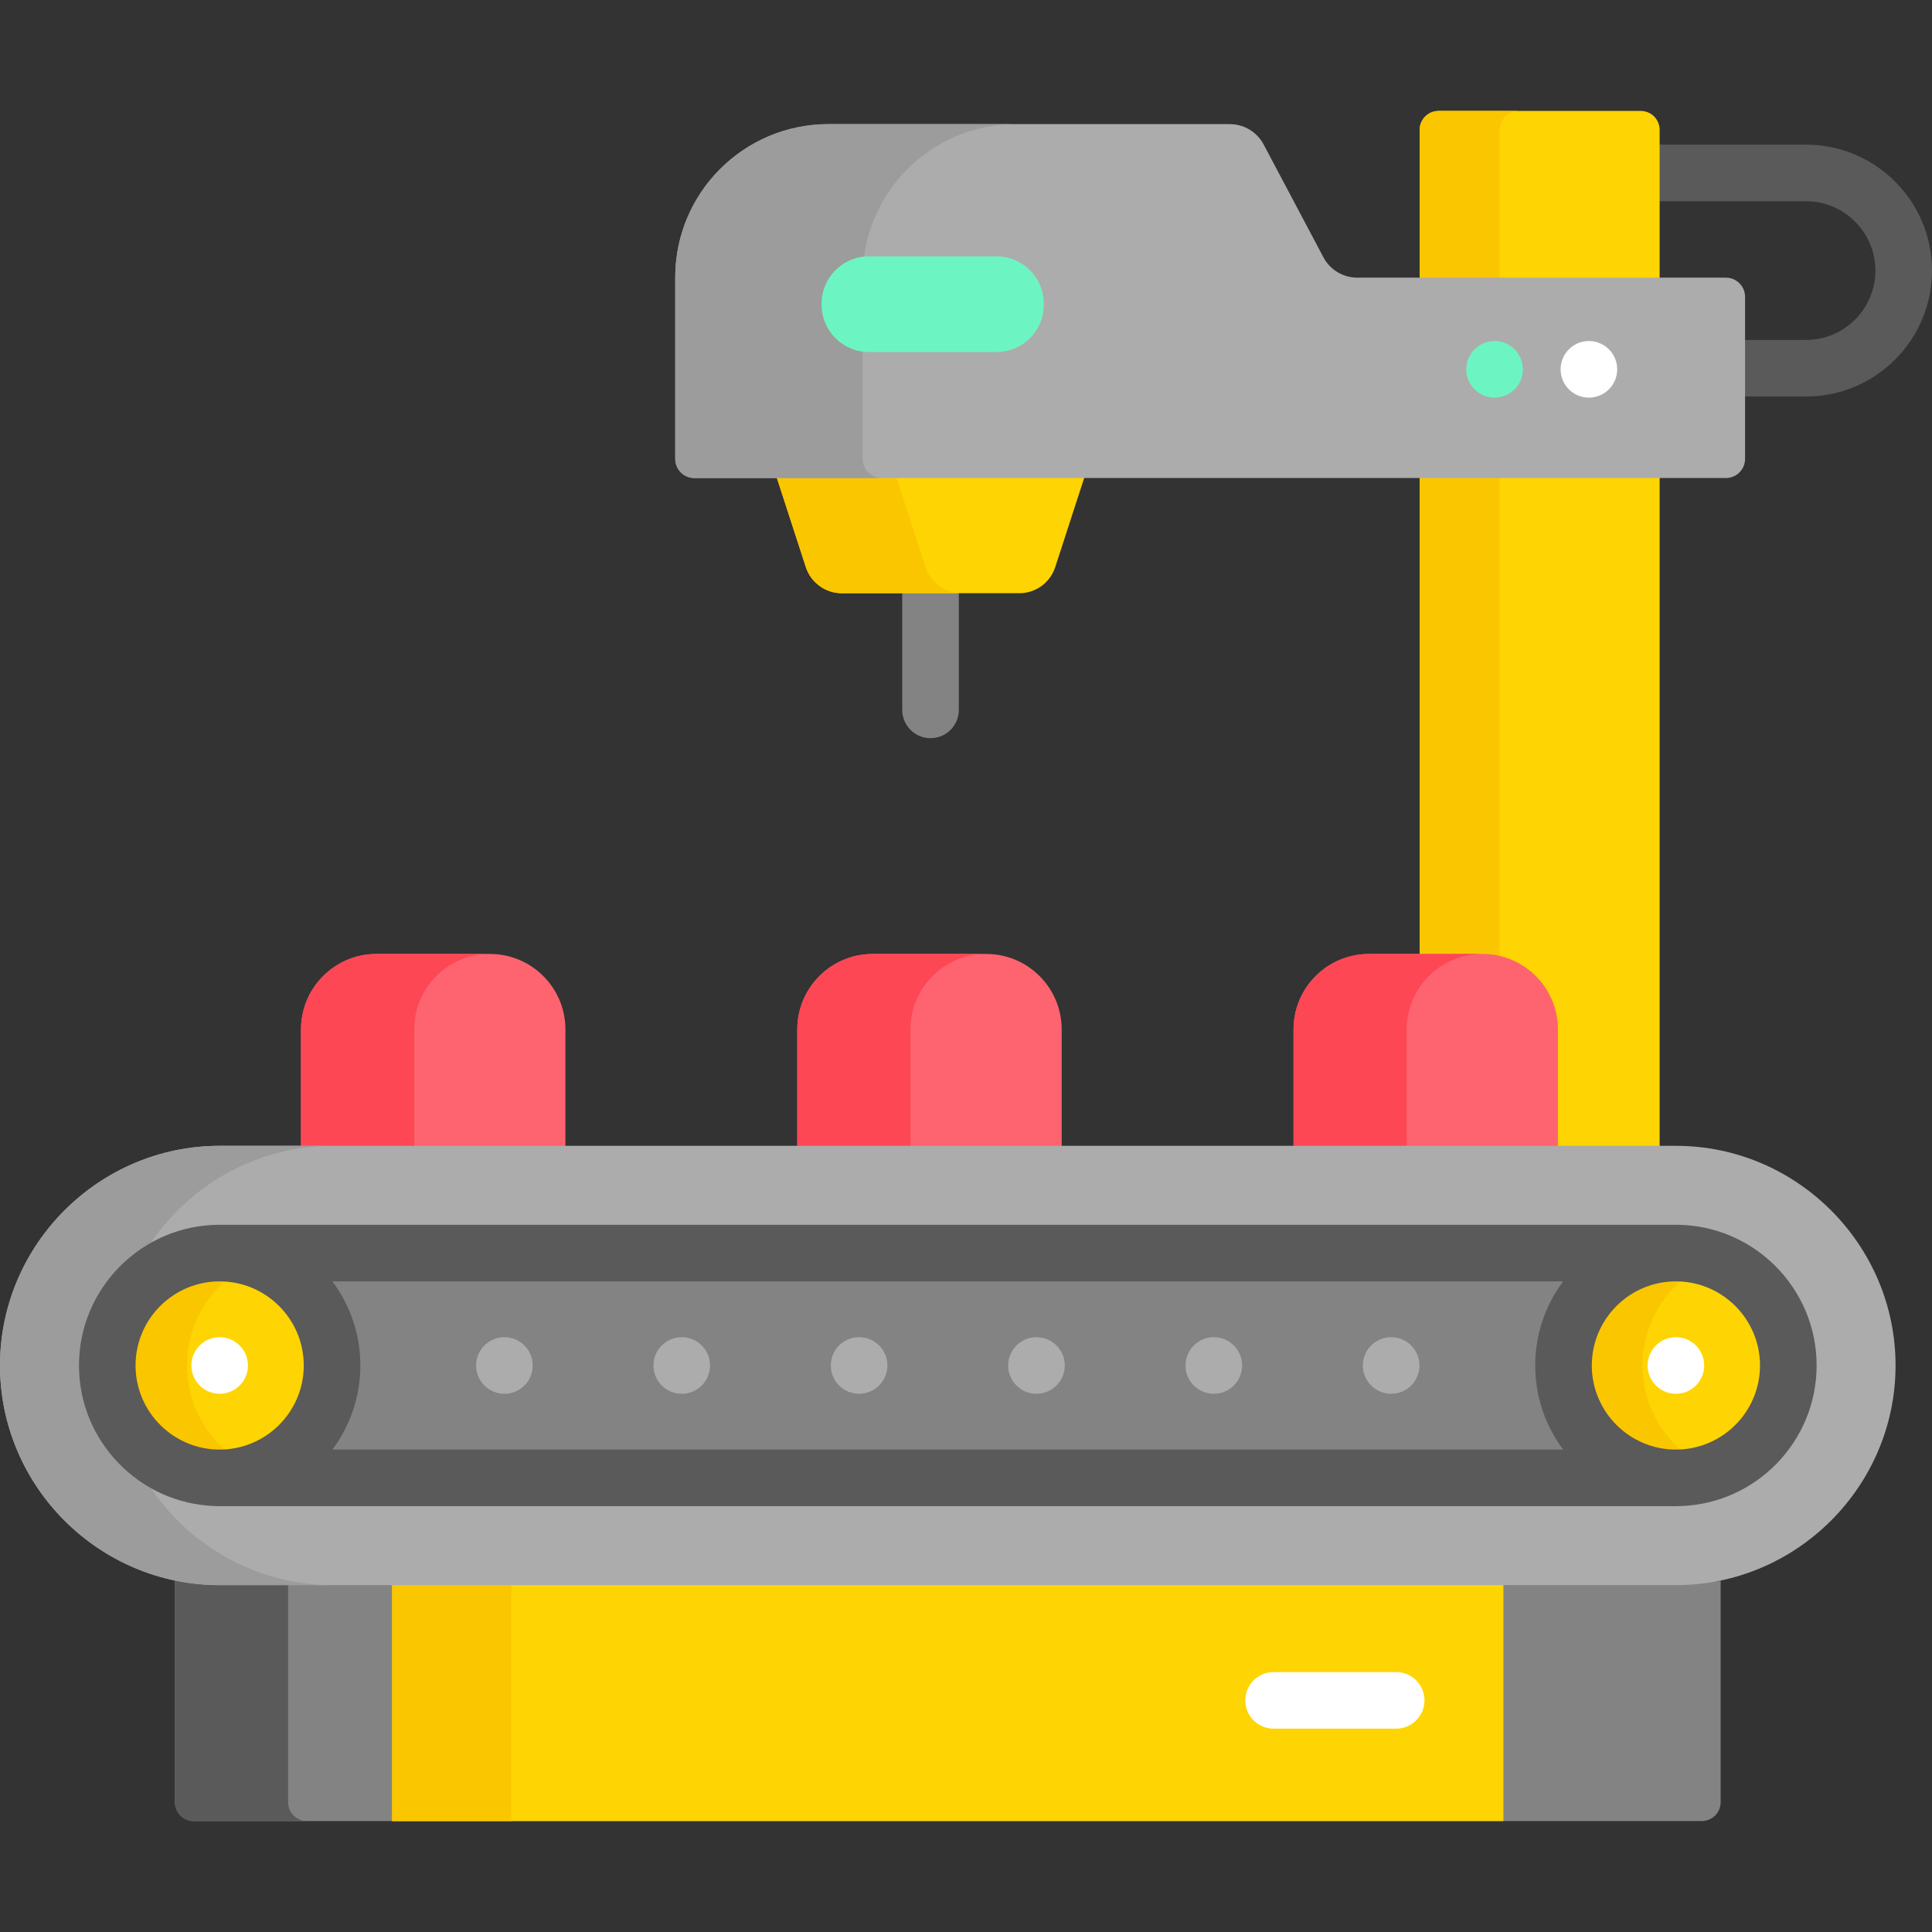<svg id="Capa_1" enable-background="new 0 0 512 512" height="512" viewBox="0 0 512 512" width="512" xmlns="http://www.w3.org/2000/svg"><rect x="0" y="0" width="512" height="512" fill="#333333" stroke="none"/><g><path d="m444.998 419.078h-387.652c-3.761 0-7.435-.378-10.993-1.084v59.608c0 2.761 2.239 5 5 5h399.637c2.761 0 5-2.239 5-5v-59.608c-3.557.706-7.23 1.084-10.992 1.084z" fill="#838383"/><g fill="#5a5a5a"><path d="m76.354 477.601v-58.523h-19.008c-3.761 0-7.435-.378-10.993-1.084v59.608c0 2.761 2.239 5 5 5h30c-2.761-.001-4.999-2.239-4.999-5.001z"/><path d="m455.99 417.993c-3.557.706-7.231 1.084-10.992 1.084h10.992z"/></g><path d="m103.921 419.078h294.502v63.523h-294.502z" fill="#fed402"/><path d="m103.921 419.078h31.594v63.523h-31.594z" fill="#fac600"/><path d="m478.628 38.335h-39.808v15h39.808c10.131 0 18.372 8.242 18.372 18.372s-8.241 18.372-18.372 18.372h-17.17v15h17.17c18.401 0 33.372-14.971 33.372-33.372s-14.971-33.372-33.372-33.372z" fill="#5a5a5a"/><g fill="#fed402"><path d="m439.821 74.583v-40.184c0-2.761-2.239-5-5-5h-53.602c-2.761 0-5 2.239-5 5v40.184z"/><path d="m376.219 125.684h63.602v178.97h-63.602z"/></g><g fill="#fac600"><path d="m397.408 74.583v-40.108c0-2.803 2.272-5.076 5.075-5.076h-21.189c-2.803 0-5.075 2.272-5.075 5.076v40.108z"/><path d="m376.219 125.684h21.189v178.97h-21.189z"/></g><path d="m239.101 156.211v31.918c0 4.142 3.358 7.5 7.5 7.5s7.5-3.358 7.5-7.5v-31.918z" fill="#838383"/><path d="m205.562 125.684 7.999 24.617c1.339 4.12 5.178 6.91 9.511 6.91h47.058c4.332 0 8.172-2.79 9.511-6.91l7.999-24.617z" fill="#fed402"/><path d="m245.233 150.197-7.965-24.513h-31.706l7.965 24.513c1.359 4.182 5.256 7.014 9.654 7.014h31.706c-4.398 0-8.295-2.831-9.654-7.014z" fill="#fac600"/><path d="m149.841 304.654v-31.845c0-11.046-8.954-20-20-20h-30.07c-11.046 0-20 8.954-20 20v31.845z" fill="#fe646f"/><path d="m129.771 252.809h-30c-11.046 0-20 8.954-20 20v31.845h30v-31.845c0-11.046 8.955-20 20-20z" fill="#fd4755"/><path d="m281.356 304.654v-31.845c0-11.046-8.954-20-20-20h-30.069c-11.046 0-20 8.954-20 20v31.845z" fill="#fe646f"/><path d="m261.286 252.809h-30c-11.046 0-20 8.954-20 20v31.845h30v-31.845c0-11.046 8.955-20 20-20z" fill="#fd4755"/><path d="m412.871 304.654v-31.845c0-11.046-8.954-20-20-20h-30.069c-11.046 0-20 8.954-20 20v31.845z" fill="#fe646f"/><path d="m392.801 252.809h-30c-11.046 0-20 8.954-20 20v31.845h30v-31.845c0-11.046 8.955-20 20-20z" fill="#fd4755"/><g><path d="m444.133 420.078h-385.922c-32.016 0-58.211-26.196-58.211-58.212 0-32.016 26.195-58.211 58.211-58.211h385.921c32.016 0 58.211 26.195 58.211 58.211.001 32.016-26.194 58.212-58.21 58.212z" fill="#acacac"/></g><path d="m39.994 394.378c-11.37-6.392-19.071-18.565-19.071-32.512 0-13.95 7.705-26.128 19.078-32.522 10.491-15.472 28.215-25.69 48.211-25.69h-30c-32.017.001-58.212 26.196-58.212 58.212 0 32.016 26.195 58.212 58.211 58.212h30c-19.999 0-37.727-10.223-48.217-25.7z" fill="#9c9c9c"/><g><path d="m58.212 391.655c-16.426 0-29.789-13.363-29.789-29.789s13.363-29.789 29.789-29.789h385.921c16.426 0 29.789 13.363 29.789 29.789s-13.363 29.789-29.789 29.789z" fill="#838383"/></g><g><g><circle cx="444.133" cy="361.866" fill="#fed402" r="29.789"/></g></g><g><path d="m435.279 361.866c0-12.767 8.034-23.654 19.321-27.892-3.257-1.223-6.783-1.896-10.468-1.896-16.452 0-29.789 13.337-29.789 29.789s13.337 29.789 29.789 29.789c3.684 0 7.21-.673 10.468-1.896-11.287-4.239-19.321-15.127-19.321-27.894z" fill="#fac600"/></g><g><g><circle cx="444.133" cy="361.866" fill="#fff" r="7.5"/></g></g><g><g><g><circle cx="133.672" cy="361.866" fill="#acacac" r="7.5"/></g></g><g><g><circle cx="180.672" cy="361.866" fill="#acacac" r="7.5"/></g></g><g><g><circle cx="227.672" cy="361.866" fill="#acacac" r="7.5"/></g></g><g><g><circle cx="274.672" cy="361.866" fill="#acacac" r="7.5"/></g></g><g><g><circle cx="321.672" cy="361.866" fill="#acacac" r="7.5"/></g></g><g><g><circle cx="368.672" cy="361.866" fill="#acacac" r="7.5"/></g></g></g><g><path d="m350.721 68.185-15.839-29.889c-1.76-3.321-5.211-5.398-8.969-5.398h-106.363c-22.425 0-40.604 18.179-40.604 40.604v48.106c0 2.803 2.272 5.075 5.075 5.075h273.361c2.803 0 5.075-2.272 5.075-5.075v-42.95c0-2.803-2.272-5.075-5.075-5.075h-97.692c-3.758 0-7.209-2.077-8.969-5.398z" fill="#acacac"/></g><g><path d="m228.601 121.609v-48.106c0-22.425 18.179-40.604 40.604-40.604h-49.655c-22.425 0-40.604 18.179-40.604 40.604v48.106c0 2.803 2.272 5.075 5.075 5.075h49.655c-2.802 0-5.075-2.272-5.075-5.075z" fill="#9c9c9c"/></g><g><g><circle cx="396.074" cy="97.873" fill="#6cf5c2" r="7.5"/></g></g><g><g><circle cx="421.074" cy="97.873" fill="#fff" r="7.5"/></g></g><g><path d="m264.126 93.291h-33.903c-6.867 0-12.486-5.619-12.486-12.486v-.377c0-6.867 5.619-12.486 12.486-12.486h33.903c6.867 0 12.486 5.619 12.486 12.486v.377c0 6.867-5.619 12.486-12.486 12.486z" fill="#6cf5c2"/></g><g><g><circle cx="58.211" cy="361.866" fill="#fed402" r="29.789"/></g></g><g><path d="m49.545 361.866c0-12.732 7.99-23.593 19.228-27.856-3.283-1.246-6.841-1.933-10.561-1.933-16.452 0-29.789 13.337-29.789 29.789s13.337 29.789 29.789 29.789c3.72 0 7.278-.688 10.561-1.933-11.238-4.263-19.228-15.124-19.228-27.856z" fill="#fac600"/></g><g><g><circle cx="58.211" cy="361.866" fill="#fff" r="7.5"/></g></g><g><path d="m370.001 458.117h-32.483c-4.143 0-7.5-3.358-7.5-7.5s3.357-7.5 7.5-7.5h32.483c4.143 0 7.5 3.358 7.5 7.5s-3.357 7.5-7.5 7.5z" fill="#fff"/></g><path d="m481.422 361.866c0-20.561-16.728-37.289-37.289-37.289h-385.922c-20.561 0-37.289 16.728-37.289 37.289 0 20.136 16.047 36.585 36.022 37.256.419.015.836.033 1.267.033h385.921c.431 0 .848-.018 1.267-.033 19.977-.671 36.023-17.12 36.023-37.256zm-400.922 0c0 12.29-9.999 22.289-22.289 22.289s-22.289-9.999-22.289-22.289 9.999-22.289 22.289-22.289 22.289 9.999 22.289 22.289zm7.588-22.289h326.169c-4.654 6.222-7.412 13.939-7.412 22.289s2.759 16.067 7.413 22.289h-326.171c4.654-6.222 7.413-13.939 7.413-22.289s-2.759-16.067-7.412-22.289zm378.334 22.289c0 12.29-9.999 22.289-22.289 22.289s-22.289-9.999-22.289-22.289 9.999-22.289 22.289-22.289 22.289 9.999 22.289 22.289z" fill="#5a5a5a"/></g></svg>